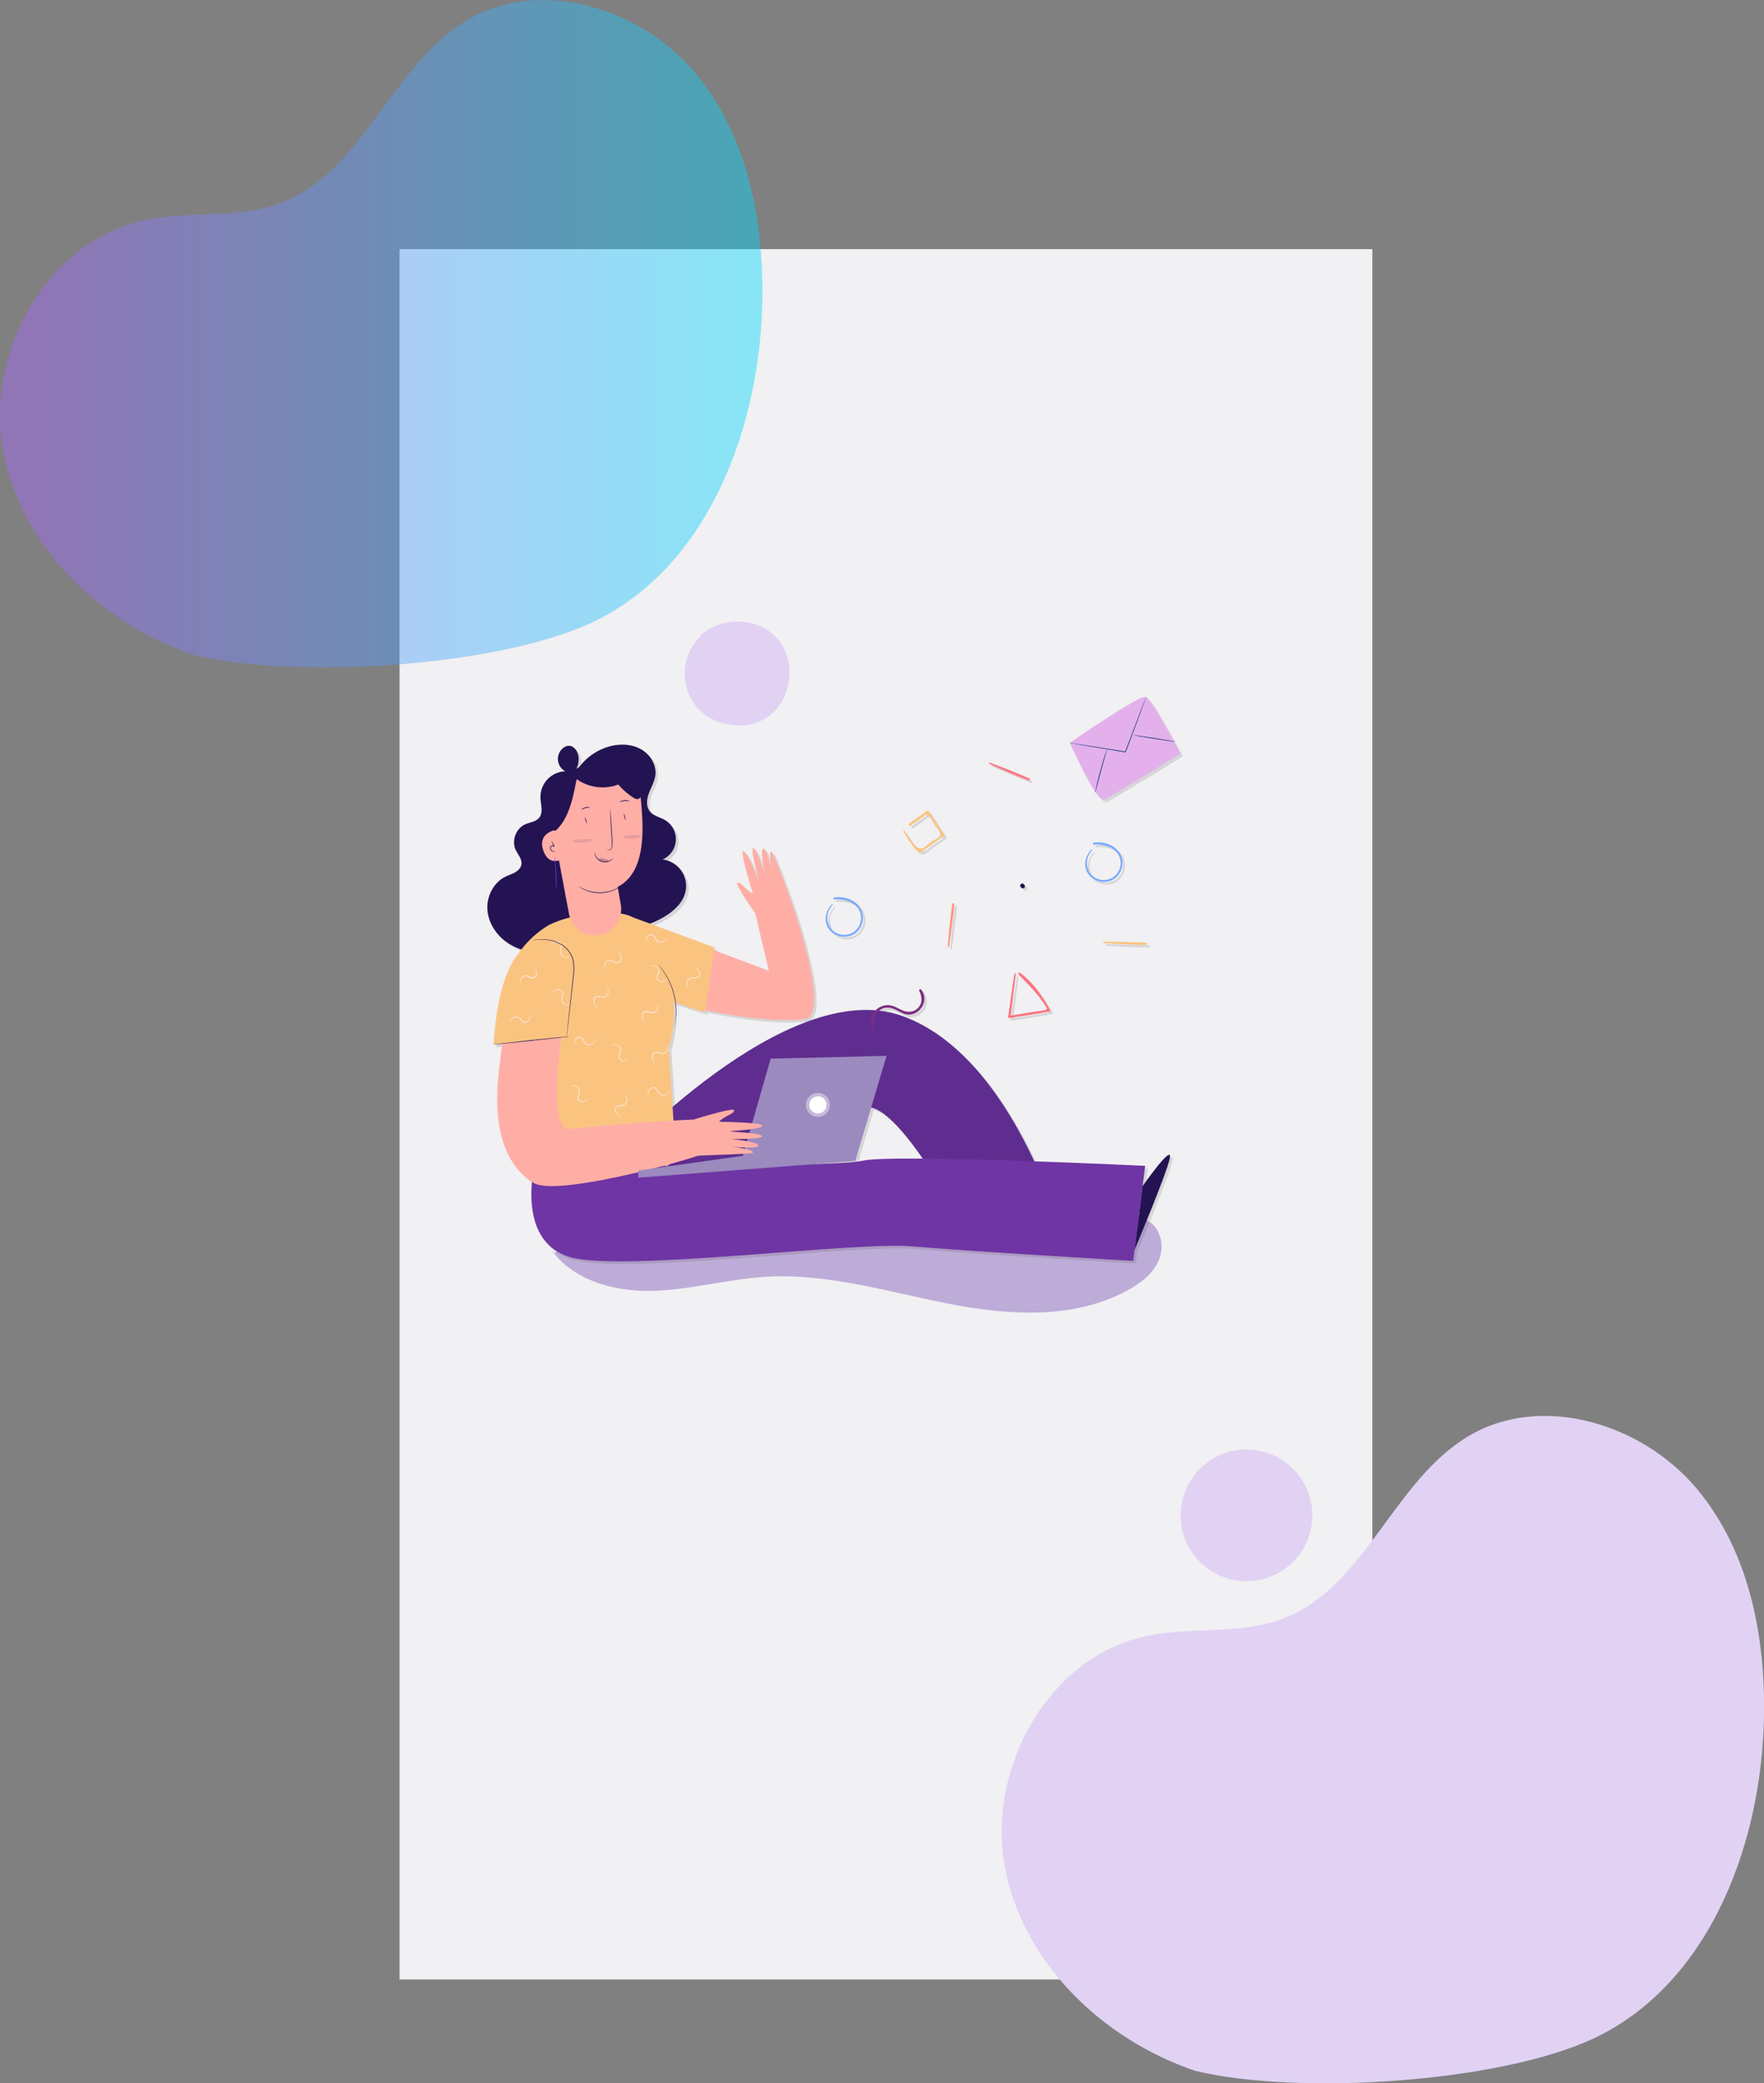 <svg xmlns="http://www.w3.org/2000/svg" xmlns:xlink="http://www.w3.org/1999/xlink" viewBox="0 0 1359.99 1606.11"><rect x="0" y="0" width="1359.99" height="1606.11" fill="#808080" stroke="none"/><defs><style>.cls-1{isolation:isolate;}.cls-2{opacity:0.54;}.cls-3{fill:#e1d2f4;}.cls-4{fill:#f1f0f2;}.cls-5{opacity:0.44;}.cls-6{fill:url(#Degradado_sin_nombre_15);}.cls-7{fill:#bdacd8;}.cls-8{opacity:0.15;mix-blend-mode:multiply;}.cls-10,.cls-9{fill:#3b3b3b;}.cls-10,.cls-19{opacity:0.41;}.cls-11{fill:#7caaff;}.cls-12{fill:#241352;}.cls-13{fill:#ffaea6;}.cls-14{fill:#5f2d8f;}.cls-15{fill:#fac480;}.cls-16{fill:#6f35a4;}.cls-17{fill:#9b8abe;}.cls-18,.cls-19{fill:#fff;}.cls-20{fill:#e3b0ec;}.cls-21{fill:#002c68;}.cls-22{opacity:0.28;}.cls-23{opacity:0.12;}.cls-24{fill:#6042dc;}.cls-25{fill:#fbf1fc;}.cls-26{fill:#7e2e83;}.cls-27{fill:#ff7180;}.cls-28{fill:#ff947e;}</style><linearGradient id="Degradado_sin_nombre_15" x1="-308.04" y1="65.18" x2="279.73" y2="65.18" gradientUnits="userSpaceOnUse"><stop offset="0.05" stop-color="#a568fa"/><stop offset="1" stop-color="#00d8fb"/></linearGradient></defs><title>img1</title><g class="cls-1"><g id="Layer_1" data-name="Layer 1"><g class="cls-2"><path class="cls-3" d="M200,783.06c-72-24.27-134.46-84.6-147.24-159.5S87.21,464.23,161.43,448c35.1-7.68,73-.82,106.52-13.71,63.24-24.32,84.73-106.59,143.16-140.9,56.29-33.05,133.47-9.21,175.41,40.82s54.17,119.06,51.6,184.3c-3.78,95.83-44.5,199.19-131.43,239.71C433.44,792.36,278.56,802,200,783.06" transform="translate(308.04 192.08)"/></g><rect class="cls-4" x="308.04" y="192.08" width="750" height="1334"/><g class="cls-5"><path class="cls-6" d="M-158.71,312.87c-72-24.28-134.46-84.61-147.24-159.51S-271.5-6-197.28-22.21c35.1-7.67,73-.82,106.52-13.71C-27.52-60.24-6-142.51,52.4-176.82,108.69-209.87,185.87-186,227.81-136S282-16.93,279.41,48.3C275.63,144.13,234.91,247.49,148,288c-73.25,34.15-228.13,43.83-306.69,24.86" transform="translate(308.04 192.08)"/></g><path class="cls-3" d="M613.51,1404.45c-72-24.28-134.45-84.6-147.24-159.5S500.72,1085.62,575,1069.38c35.09-7.68,73-.82,106.51-13.72,63.24-24.31,84.73-106.58,143.16-140.89,56.29-33.06,133.47-9.22,175.41,40.81s54.17,119.07,51.6,184.3c-3.78,95.84-44.5,199.19-131.43,239.72-73.25,34.14-228.13,43.82-306.69,24.85" transform="translate(308.04 192.08)"/><path class="cls-7" d="M115.39,768.91c15.92,25.3,48.71,34.79,78.59,34.19s59.1-9.15,88.94-10.88c47.3-2.74,93.64,11.64,140.13,20.74s97.3,12.36,138.75-10.55c10.15-5.61,20-13.28,24.06-24.12s.39-25.24-10.3-29.72c-4.15-1.73-8.76-1.84-13.25-1.93L263.53,741.1c-50.7-.94-106.58-.07-144.62,33.46" transform="translate(308.04 192.08)"/><circle class="cls-3" cx="653" cy="976.23" r="50.76" transform="translate(-139.11 1579.55) rotate(-76.72)"/><g class="cls-8"><path class="cls-9" d="M535.47,464.82c-5.3,5.22-6.76,13.84-1.74,19.84,4.78,5.71,14.07,7,20,2.33a15,15,0,0,0,3.85-18.84c-4-7-12.88-9.73-20.49-8.6-.84.13-.65,1.55.2,1.49,5.93-.38,12.32.68,16.74,5a13,13,0,0,1-18.29,18.6c-5.39-5.16-4.8-14.19.27-19.29.34-.34-.19-.86-.53-.53Z" transform="translate(308.04 192.08)"/><path class="cls-9" d="M138.55,406.31a19.78,19.78,0,0,0-27.9,18.82c.21,5.24,2.3,11.2-1,15.25-2.58,3.13-7.17,3.42-10.87,5.09-7,3.18-10.51,12.46-7.32,19.47,1.73,3.8,5.15,7.29,4.5,11.41-.42,2.67-2.54,4.78-4.88,6.12s-5,2.1-7.39,3.29c-8.84,4.32-14.21,14.37-14,24.21s5.67,19.17,13.43,25.22,17.67,9,27.5,9.35,20.17-1.94,27.69-8.32c5.64-4.79,9.32-11.5,12-18.38a91.86,91.86,0,0,0,6.07-41.4c-1.24-14.55-5.94-28.65-7-43.22-.34-4.88-.28-9.83-1.36-14.6s-3.53-9.48-7.72-12" transform="translate(308.04 192.08)"/><path class="cls-9" d="M136.31,408.19a43.53,43.53,0,0,1,29.34-23.26c7.75-1.72,16.25-1.14,23.06,2.94s11.52,12,10.48,19.91c-.64,4.86-3.28,9.2-5,13.82s-2.22,10.24.89,14c2.79,3.41,7.59,4.24,11.4,6.45a17.09,17.09,0,0,1-1.75,30.49,20.56,20.56,0,0,1,17.64,25.1c-1.89,8.06-8.44,14.23-15.48,18.58a68.23,68.23,0,0,1-32.62,10.07c-12.2.55-25.71-3.06-32.34-13.31-4.36-6.73-5-15.12-5.51-23.13C135,465.73,134,441.55,133,417.37c-.16-3.89-.32-7.84.6-11.63" transform="translate(308.04 192.08)"/><path class="cls-9" d="M177.34,517.33l109.35,41-10.44-44.16,28.44-7.23s30.59,86.33,9.35,88.64c-37.19,4-93.47-10.68-93.47-10.68Z" transform="translate(308.04 192.08)"/><path class="cls-9" d="M167.78,705.75S299.89,561.55,389.07,593,515.91,771.38,515.91,771.38l-71-1.15S388.78,659.3,361.4,663.6,249.48,773.48,249.48,773.48Z" transform="translate(308.04 192.08)"/><path class="cls-9" d="M209.58,618.21l5.48,84.6c-28.47,35-127.61-10.26-127.61-10.26l-1.16-35.37L84,572.93c2.28-33.55,33.44-50,33.44-50,12.88-6.42,32.53-10.07,50.23-9.19,18.48.91,23.05,9.76,30.66,26.62C204.47,554,221.15,576.16,209.58,618.21Z" transform="translate(308.04 192.08)"/><path class="cls-9" d="M106,708.49S90.81,770.21,137,779.93s216.17-13,260.44-9.13S567.63,782,567.63,782l9.22-73.28s-195.91-9.39-218.06-3.89S106,708.49,106,708.49Z" transform="translate(308.04 192.08)"/><path class="cls-9" d="M128.13,600.6s-13.85,81.66,5.69,79.65c64.27-6.61,102.55-7.5,102.55-7.5L247,694.87c.25,3.77-121.72,38.69-141.32,27.14-13.84-8.15-35.89-30.1-25.88-95.72l2.36-22Z" transform="translate(308.04 192.08)"/><polygon class="cls-9" points="494.17 909.91 494.04 904.44 574.72 893.05 596.13 818.16 685.51 815.99 661.39 897.05 494.17 909.91"/><path class="cls-9" d="M331.16,661.58a6.62,6.62,0,1,1-6.78-6.46A6.63,6.63,0,0,1,331.16,661.58Z" transform="translate(308.04 192.08)"/><path class="cls-10" d="M333.8,661.51a9.26,9.26,0,1,1-9.48-9A9.26,9.26,0,0,1,333.8,661.51Z" transform="translate(308.04 192.08)"/><path class="cls-9" d="M92.78,546.44s-15,14.4-18.35,68.88l58-6.43S142.13,516.11,92.78,546.44Z" transform="translate(308.04 192.08)"/><path class="cls-9" d="M518.75,382.62s20.57,46.2,26.3,43.77S603.92,391,603.92,391s-21.78-41.36-26.31-43.78S518.75,382.62,518.75,382.62Z" transform="translate(308.04 192.08)"/><path class="cls-9" d="M577.61,347.24a.76.76,0,0,1-.05.23l-.22.64-.86,2.43c-.79,2.16-1.9,5.2-3.27,8.93-2.83,7.56-6.7,17.93-11,29.39l-.31.83-.08.2-.21,0-30.38-5-9.16-1.57-2.48-.46a4.16,4.16,0,0,1-.86-.19s.3,0,.87.09l2.5.36,9.19,1.41,30.41,4.86-.29.17c.1-.27.21-.55.31-.83,4.34-11.44,8.26-21.79,11.12-29.34,1.44-3.71,2.6-6.73,3.43-8.87l1-2.4c.1-.25.19-.45.26-.62A.93.93,0,0,1,577.61,347.24Z" transform="translate(308.04 192.08)"/><path class="cls-9" d="M538.29,421a7.19,7.19,0,0,1,.21-1.35c.17-.86.44-2.09.78-3.62.69-3.05,1.72-7.26,3-11.86s2.5-8.76,3.45-11.74c.48-1.49.88-2.69,1.17-3.52a6.89,6.89,0,0,1,.5-1.26,5.94,5.94,0,0,1-.3,1.32c-.27.94-.61,2.14-1,3.57-.87,3-2.06,7.16-3.31,11.76s-2.34,8.79-3.12,11.82c-.38,1.43-.69,2.64-.94,3.58A6.16,6.16,0,0,1,538.29,421Z" transform="translate(308.04 192.08)"/><path class="cls-9" d="M600.41,381.83c0,.14-7.38-.91-16.44-2.34s-16.38-2.72-16.36-2.86,7.38.91,16.44,2.34S600.43,381.68,600.41,381.83Z" transform="translate(308.04 192.08)"/><path class="cls-9" d="M121.84,432.25l1.31,17.3s-14.7,2-10.51,15.39,14.25,7.55,14.25,7.55,2.51,34.37,37.72,23.47c28-8.68,26.31-45,22.75-75.89a20.7,20.7,0,0,0-24.55-17.92l-21.17,4.12A24.57,24.57,0,0,0,121.84,432.25Z" transform="translate(308.04 192.08)"/><path class="cls-9" d="M123.15,463.9l9.49,50.59a20.29,20.29,0,0,0,24.65,16h0a20.29,20.29,0,0,0,15.27-23.29l-5.15-29Z" transform="translate(308.04 192.08)"/><path class="cls-9" d="M162.1,464.47s.08.1.21.28a1.41,1.41,0,0,0,.77.52c.81.24,2.08-.57,2.4-2.09a16.23,16.23,0,0,0,.13-5.42c-.13-2.08-.28-4.36-.44-6.74-.3-4.79-.54-9.12-.69-12.26q-.09-2.25-.15-3.72a7.26,7.26,0,0,1,0-1.37,6.69,6.69,0,0,1,.19,1.35c.08,1,.19,2.23.32,3.71.24,3.14.54,7.47.84,12.26.14,2.38.28,4.66.4,6.74a15.88,15.88,0,0,1-.26,5.56,3.32,3.32,0,0,1-1.18,1.83,1.88,1.88,0,0,1-1.62.35,1.45,1.45,0,0,1-.81-.66C162.11,464.6,162.08,464.48,162.1,464.47Z" transform="translate(308.04 192.08)"/><path class="cls-9" d="M173.52,492.43a6.7,6.7,0,0,1-1.09.9,26.25,26.25,0,0,1-3.28,2,27.93,27.93,0,0,1-24.66.52,24.55,24.55,0,0,1-3.37-1.88,5.83,5.83,0,0,1-1.12-.86c.05-.09,1.68,1.12,4.64,2.4A28.93,28.93,0,0,0,169,495C171.88,493.61,173.46,492.34,173.52,492.43Z" transform="translate(308.04 192.08)"/><path class="cls-9" d="M166.64,471.57s-.12.25-.45.61a7.36,7.36,0,0,1-1.62,1.3,8.1,8.1,0,0,1-11.68-3.75,7.17,7.17,0,0,1-.56-2,1.87,1.87,0,0,1,0-.77,16.2,16.2,0,0,0,.9,2.61,8.05,8.05,0,0,0,11.17,3.59A18.83,18.83,0,0,0,166.64,471.57Z" transform="translate(308.04 192.08)"/><path class="cls-9" d="M122,466.62s-.2.07-.58.06a4.31,4.31,0,0,1-1.58-.34,3,3,0,0,1-1.68-1.75,2.42,2.42,0,0,1,0-1.51,1.85,1.85,0,0,1,1.13-1.2,1.77,1.77,0,0,1,2.16.61l-.44.23a31.23,31.23,0,0,1-1.9-4.9,32.21,32.21,0,0,1,2.35,4.7l-.44.23a1.28,1.28,0,0,0-1.55-.38,1.59,1.59,0,0,0-.81,2.07A2.7,2.7,0,0,0,120,466,13.09,13.09,0,0,0,122,466.62Z" transform="translate(308.04 192.08)"/><path class="cls-9" d="M176.2,442.35a15.53,15.53,0,0,1-1.25-5.53,15.53,15.53,0,0,1,1.25,5.53Z" transform="translate(308.04 192.08)"/><path class="cls-9" d="M146.39,445.12a16,16,0,0,1-1.54-5.54,16,16,0,0,1,1.54,5.54Z" transform="translate(308.04 192.08)"/><path class="cls-9" d="M149.15,432.53a16.79,16.79,0,0,0-3.7.3,16.44,16.44,0,0,0-3.37,1.56,5.16,5.16,0,0,1,3.24-2.07A5.24,5.24,0,0,1,149.15,432.53Z" transform="translate(308.04 192.08)"/><path class="cls-9" d="M179.59,427.71a22,22,0,0,0-4.07-.28,21.83,21.83,0,0,0-4,1,6.34,6.34,0,0,1,3.92-1.5A6.26,6.26,0,0,1,179.59,427.71Z" transform="translate(308.04 192.08)"/><path class="cls-9" d="M123.15,449.55c9.83-9.58,12.72-25.55,15.38-39a34.41,34.41,0,0,0,32.12,4.18,51.76,51.76,0,0,0,11.44,10c1.21.78,2.66,1.53,4,1.12,1.65-.5,2.38-2.39,2.78-4.07a28.88,28.88,0,0,0-.58-16.3,19.58,19.58,0,0,0-10.94-11.73c-5.49-2.13-11.68-1.21-17.38.27a97.05,97.05,0,0,0-24.55,10.14c-7.52,4.41-14.74,10.24-17.93,18.35s-3.18,23.87,4.51,28" transform="translate(308.04 192.08)"/><path class="cls-9" d="M163.27,473.44c0,.36-.39.74-1.17,1a6.66,6.66,0,0,1-5.89-1.25c-.61-.54-.84-1.07-.66-1.38.39-.61,2.07-.23,4,.16S163.15,472.72,163.27,473.44Z" transform="translate(308.04 192.08)"/><path class="cls-9" d="M151,457.39c.12.69-3.32,1.89-7.76,2.09s-8-.68-7.91-1.38,3.55-1,7.8-1.22S150.89,456.67,151,457.39Z" transform="translate(308.04 192.08)"/><path class="cls-9" d="M188.25,454.35c.14.69-2.9,1.89-6.85,2.09s-7.1-.67-7-1.38,3.15-1,6.89-1.22S188.11,453.63,188.25,454.35Z" transform="translate(308.04 192.08)"/><path class="cls-9" d="M122.75,495.32a27.89,27.89,0,0,1-.17-3.64c-.06-2.24-.15-5.35-.32-8.77s-.41-6.52-.58-8.76a28.84,28.84,0,0,1-.21-3.64,3.41,3.41,0,0,1,.21,1c.11.62.23,1.52.36,2.64.27,2.24.56,5.34.74,8.77s.21,6.55.17,8.8c0,1.13,0,2-.09,2.67A4,4,0,0,1,122.75,495.32Z" transform="translate(308.04 192.08)"/><path class="cls-9" d="M181.17,517c-9.52-3.78,63.67,23.39,63.67,23.39l-7.42,50.06-27.84-9.13Z" transform="translate(308.04 192.08)"/><path class="cls-9" d="M137.62,403.7a15.18,15.18,0,0,0,2-12c-.84-3.33-3.35-6.63-6.78-6.8a7.41,7.41,0,0,0-5.27,2.17,10.83,10.83,0,0,0,10.3,18.37" transform="translate(308.04 192.08)"/><path class="cls-9" d="M574.89,724.34s23.8-34.13,20.9-21.21-27.08,70.35-27.08,70.35Z" transform="translate(308.04 192.08)"/><path class="cls-9" d="M229.61,672.76s31.45-9.87,30.37-6.63-6.43,3.37-11.78,8.6c0,0,35.16.39,33.47,3.28s-24.58,3.63-24.71,4.12,25,1.11,24.47,3.79-24,2-24,2,21.68,2.31,21.24,5.2-20.44.8-20.44.8,16.73,1.92,16.3,4.54c-.27,1.59-49,1.95-49.09,3.12-.06.62,4.13-28.84,4.13-28.84" transform="translate(308.04 192.08)"/><path class="cls-9" d="M278.31,517s-19.1-26.7-15.7-26.69,5.18,5,11.8,8.48c0,0-10.56-33.39-7.29-32.69s11.06,22.13,11.57,22.11-6.72-24-4-24.33,9.35,22,9.35,22-4.55-21.23-1.68-21.71,7.11,19.09,7.11,19.09-3.39-16.43-.77-16.83c1.58-.24,16,40.5,16,40.5-.37,0-26.38,10-26.38,10" transform="translate(308.04 192.08)"/><path class="cls-9" d="M102.15,590.41a3.73,3.73,0,0,1,.25,1,10.94,10.94,0,0,1,.18,2.74,4.71,4.71,0,0,1-1.92,3.59,3.1,3.1,0,0,1-2.45.55A4.47,4.47,0,0,1,96,596.8a15.82,15.82,0,0,0-1.75-1.8,4.18,4.18,0,0,0-2-.84,4.11,4.11,0,0,0-3.49,1.19,4.52,4.52,0,0,0-1.22,2.29c-.12.61-.09,1-.14,1a2.09,2.09,0,0,1-.06-1,4.58,4.58,0,0,1,1.15-2.52,4.47,4.47,0,0,1,3.82-1.41,4.65,4.65,0,0,1,2.31.92,15.72,15.72,0,0,1,1.81,1.84,4,4,0,0,0,2,1.33,2.59,2.59,0,0,0,2.06-.45,4.37,4.37,0,0,0,1.83-3.23,13.6,13.6,0,0,0,0-2.68A3.81,3.81,0,0,1,102.15,590.41Z" transform="translate(308.04 192.08)"/><path class="cls-9" d="M119.33,575.58a4.2,4.2,0,0,1,.7-.71,11,11,0,0,1,2.25-1.59,4.73,4.73,0,0,1,4.07-.23,3.11,3.11,0,0,1,1.74,1.81,4.39,4.39,0,0,1-.1,2.66,16.79,16.79,0,0,0-.63,2.43,4.25,4.25,0,0,0,.35,2.19,4.14,4.14,0,0,0,2.84,2.37,4.65,4.65,0,0,0,2.58-.16c.59-.21.88-.42.91-.39s-.23.3-.83.58a4.45,4.45,0,0,1-5.93-2.2,4.65,4.65,0,0,1-.43-2.45,16.79,16.79,0,0,1,.64-2.51,4.09,4.09,0,0,0,.12-2.36,2.65,2.65,0,0,0-1.46-1.53,4.37,4.37,0,0,0-3.71.12,13.91,13.91,0,0,0-2.28,1.41A3.67,3.67,0,0,1,119.33,575.58Z" transform="translate(308.04 192.08)"/><path class="cls-9" d="M118.17,538.64s.22-.29.7-.72a11,11,0,0,1,2.25-1.59,4.69,4.69,0,0,1,4.07-.22,3.06,3.06,0,0,1,1.74,1.8,4.39,4.39,0,0,1-.1,2.66,16.79,16.79,0,0,0-.63,2.43,4.23,4.23,0,0,0,.35,2.19,4.14,4.14,0,0,0,2.83,2.37,4.5,4.5,0,0,0,2.59-.16c.59-.21.88-.42.91-.38a2,2,0,0,1-.83.57,4.5,4.5,0,0,1-2.74.33,4.41,4.41,0,0,1-3.19-2.53,4.63,4.63,0,0,1-.43-2.44,15.51,15.51,0,0,1,.64-2.52,4.09,4.09,0,0,0,.12-2.36,2.65,2.65,0,0,0-1.46-1.53,4.43,4.43,0,0,0-3.72.13,12.89,12.89,0,0,0-2.27,1.41A4.16,4.16,0,0,1,118.17,538.64Z" transform="translate(308.04 192.08)"/><path class="cls-9" d="M154.81,586.76a3.91,3.91,0,0,1-.77-.64,11,11,0,0,1-1.78-2.1,4.69,4.69,0,0,1-.58-4,3.12,3.12,0,0,1,1.64-1.9A4.43,4.43,0,0,1,156,578a15.76,15.76,0,0,0,2.47.42,4.22,4.22,0,0,0,2.15-.54,4.13,4.13,0,0,0,2.11-3,4.65,4.65,0,0,0-.38-2.57c-.26-.57-.5-.84-.46-.87a2.07,2.07,0,0,1,.64.78,4.53,4.53,0,0,1,.57,2.7,4.45,4.45,0,0,1-2.24,3.4,4.61,4.61,0,0,1-2.4.64,15.71,15.71,0,0,1-2.56-.42,4,4,0,0,0-2.36.09,2.65,2.65,0,0,0-1.4,1.59,4.38,4.38,0,0,0,.45,3.69,13.38,13.38,0,0,0,1.6,2.14C154.61,586.46,154.84,586.73,154.81,586.76Z" transform="translate(308.04 192.08)"/><path class="cls-9" d="M179.79,625.4a3.55,3.55,0,0,1-.75.66,10.67,10.67,0,0,1-2.35,1.42,4.71,4.71,0,0,1-4.08-.08,3.07,3.07,0,0,1-1.6-1.92,4.45,4.45,0,0,1,.29-2.65,16.35,16.35,0,0,0,.81-2.38,4.24,4.24,0,0,0-2.84-4.78,4.62,4.62,0,0,0-2.59,0c-.61.17-.91.36-.94.32a2.08,2.08,0,0,1,.87-.52,4.53,4.53,0,0,1,2.76-.12,4.48,4.48,0,0,1,3,2.75,4.56,4.56,0,0,1,.24,2.47,14.79,14.79,0,0,1-.82,2.46,4.09,4.09,0,0,0-.29,2.35,2.64,2.64,0,0,0,1.34,1.63,4.4,4.4,0,0,0,3.72.15,13.15,13.15,0,0,0,2.37-1.24A3.94,3.94,0,0,1,179.79,625.4Z" transform="translate(308.04 192.08)"/><path class="cls-9" d="M209.21,564.45a3.65,3.65,0,0,1-.76.67,10.33,10.33,0,0,1-2.35,1.41,4.71,4.71,0,0,1-4.08-.07,3.12,3.12,0,0,1-1.6-1.93,4.39,4.39,0,0,1,.3-2.65,15.76,15.76,0,0,0,.8-2.37,4.24,4.24,0,0,0-2.84-4.78,4.55,4.55,0,0,0-2.59,0c-.61.17-.91.36-.93.32a2,2,0,0,1,.87-.51,4.55,4.55,0,0,1,6,5.1,15.07,15.07,0,0,1-.81,2.46,4,4,0,0,0-.3,2.35,2.66,2.66,0,0,0,1.34,1.63,4.43,4.43,0,0,0,3.72.15,13.15,13.15,0,0,0,2.37-1.24A4,4,0,0,1,209.21,564.45Z" transform="translate(308.04 192.08)"/><path class="cls-9" d="M229.27,555.18a3.45,3.45,0,0,1,.88.48,11.06,11.06,0,0,1,2.13,1.74,4.72,4.72,0,0,1,1.31,3.86,3.11,3.11,0,0,1-1.27,2.16,4.41,4.41,0,0,1-2.6.62,14.67,14.67,0,0,0-2.5.05,4.08,4.08,0,0,0-2,.92,4.14,4.14,0,0,0-1.52,3.36,4.63,4.63,0,0,0,.84,2.46c.37.51.65.73.62.77s-.35-.15-.78-.65a4.56,4.56,0,0,1-1.05-2.55,4.46,4.46,0,0,1,1.58-3.76,4.59,4.59,0,0,1,2.24-1.06,16.13,16.13,0,0,1,2.6-.06A4,4,0,0,0,232,563a2.59,2.59,0,0,0,1.08-1.81,4.37,4.37,0,0,0-1.11-3.55,12.88,12.88,0,0,0-2-1.81A4,4,0,0,1,229.27,555.18Z" transform="translate(308.04 192.08)"/><path class="cls-9" d="M148.09,656.91a3.24,3.24,0,0,1-.75.66A10.53,10.53,0,0,1,145,659a4.71,4.71,0,0,1-4.08-.07A3.13,3.13,0,0,1,139.3,657a4.46,4.46,0,0,1,.3-2.65,16.35,16.35,0,0,0,.81-2.38,4.22,4.22,0,0,0-.19-2.21,4.15,4.15,0,0,0-2.65-2.57,4.66,4.66,0,0,0-2.6,0c-.6.17-.91.36-.93.32a2,2,0,0,1,.87-.51,4.45,4.45,0,0,1,5.76,2.63,4.64,4.64,0,0,1,.24,2.47,16.51,16.51,0,0,1-.82,2.46,4,4,0,0,0-.29,2.34,2.61,2.61,0,0,0,1.34,1.63,4.34,4.34,0,0,0,3.71.15,12.88,12.88,0,0,0,2.37-1.23A4,4,0,0,1,148.09,656.91Z" transform="translate(308.04 192.08)"/><path class="cls-9" d="M191.62,598.26a4,4,0,0,1-.69-.72,10.59,10.59,0,0,1-1.51-2.29,4.72,4.72,0,0,1-.11-4.08,3.15,3.15,0,0,1,1.86-1.69,4.47,4.47,0,0,1,2.66.19,15.66,15.66,0,0,0,2.41.7,4.22,4.22,0,0,0,4.65-3,4.64,4.64,0,0,0-.07-2.59c-.2-.6-.4-.89-.36-.92a2.2,2.2,0,0,1,.55.85,4.46,4.46,0,0,1-2.38,5.86,4.6,4.6,0,0,1-2.46.35,15.21,15.21,0,0,1-2.5-.71,3.94,3.94,0,0,0-2.35-.2,2.64,2.64,0,0,0-1.57,1.41,4.39,4.39,0,0,0,0,3.72,13.68,13.68,0,0,0,1.34,2.32A3.56,3.56,0,0,1,191.62,598.26Z" transform="translate(308.04 192.08)"/><path class="cls-9" d="M199.44,629.77s-.28-.23-.7-.72a11,11,0,0,1-1.51-2.29,4.69,4.69,0,0,1-.1-4.08A3.12,3.12,0,0,1,199,621a4.45,4.45,0,0,1,2.65.19,16,16,0,0,0,2.41.7,4.07,4.07,0,0,0,2.2-.28,4.13,4.13,0,0,0,2.46-2.76,4.54,4.54,0,0,0-.08-2.59c-.19-.6-.4-.89-.36-.92a2.07,2.07,0,0,1,.55.85,4.54,4.54,0,0,1,.25,2.75,4.47,4.47,0,0,1-2.63,3.11,4.6,4.6,0,0,1-2.46.35,16.46,16.46,0,0,1-2.49-.71,4,4,0,0,0-2.36-.2,2.64,2.64,0,0,0-1.57,1.41,4.38,4.38,0,0,0,0,3.72,12.45,12.45,0,0,0,1.34,2.32A4.05,4.05,0,0,1,199.44,629.77Z" transform="translate(308.04 192.08)"/><path class="cls-9" d="M136.43,616.33a3.55,3.55,0,0,1,0-1,10.62,10.62,0,0,1,.41-2.72,4.72,4.72,0,0,1,2.67-3.08,3.09,3.09,0,0,1,2.51,0,4.43,4.43,0,0,1,1.84,1.92,16,16,0,0,0,1.31,2.14,4.06,4.06,0,0,0,1.82,1.27,4.13,4.13,0,0,0,3.67-.39,4.65,4.65,0,0,0,1.69-2c.26-.57.3-.93.35-.92a2,2,0,0,1-.16,1,4.46,4.46,0,0,1-5.71,2.74,4.58,4.58,0,0,1-2.05-1.39,14.79,14.79,0,0,1-1.37-2.21,4,4,0,0,0-1.61-1.72,2.65,2.65,0,0,0-2.12,0,4.44,4.44,0,0,0-2.49,2.76,12.81,12.81,0,0,0-.56,2.62A4,4,0,0,1,136.43,616.33Z" transform="translate(308.04 192.08)"/><path class="cls-9" d="M193.33,655.23a3.74,3.74,0,0,1,0-1,11.19,11.19,0,0,1,.42-2.72,4.69,4.69,0,0,1,2.67-3.08,3.09,3.09,0,0,1,2.51,0,4.43,4.43,0,0,1,1.84,1.92,16,16,0,0,0,1.31,2.14,4.06,4.06,0,0,0,1.82,1.27,4.14,4.14,0,0,0,3.67-.39,4.59,4.59,0,0,0,1.69-2c.25-.57.3-.93.35-.92a2,2,0,0,1-.16,1,4.46,4.46,0,0,1-5.71,2.74,4.58,4.58,0,0,1-2.05-1.39,14.79,14.79,0,0,1-1.37-2.21,4,4,0,0,0-1.61-1.72,2.65,2.65,0,0,0-2.12,0,4.4,4.4,0,0,0-2.49,2.75,12.81,12.81,0,0,0-.56,2.62A4,4,0,0,1,193.33,655.23Z" transform="translate(308.04 192.08)"/><path class="cls-9" d="M191.68,537.38a3.55,3.55,0,0,1,0-1,10.5,10.5,0,0,1,.41-2.71,4.71,4.71,0,0,1,2.67-3.09,3.09,3.09,0,0,1,2.51,0,4.43,4.43,0,0,1,1.84,1.92,16,16,0,0,0,1.31,2.14,4.06,4.06,0,0,0,1.82,1.27,4.13,4.13,0,0,0,3.67-.39,4.59,4.59,0,0,0,1.69-2c.26-.57.3-.93.35-.92a2.08,2.08,0,0,1-.16,1,4.61,4.61,0,0,1-1.67,2.2,4.47,4.47,0,0,1-4,.53A4.58,4.58,0,0,1,200,535a15.22,15.22,0,0,1-1.37-2.2A4,4,0,0,0,197,531a2.65,2.65,0,0,0-2.12,0,4.4,4.4,0,0,0-2.49,2.75,12.81,12.81,0,0,0-.56,2.62A3.85,3.85,0,0,1,191.68,537.38Z" transform="translate(308.04 192.08)"/><path class="cls-9" d="M173.09,670.87a3.47,3.47,0,0,1-.93-.37,10.58,10.58,0,0,1-2.33-1.45,4.73,4.73,0,0,1-1.78-3.67,3.12,3.12,0,0,1,1-2.3,4.43,4.43,0,0,1,2.5-.94,16.42,16.42,0,0,0,2.48-.36,4.07,4.07,0,0,0,1.88-1.17,4.12,4.12,0,0,0,1.09-3.53,4.57,4.57,0,0,0-1.14-2.32c-.43-.47-.73-.65-.71-.69a2,2,0,0,1,.85.54,4.48,4.48,0,0,1,.27,6.33,4.58,4.58,0,0,1-2.1,1.33,15.83,15.83,0,0,1-2.56.39,4,4,0,0,0-2.22.8,2.64,2.64,0,0,0-.85,1.94,4.36,4.36,0,0,0,1.55,3.37,12.48,12.48,0,0,0,2.18,1.55A3.93,3.93,0,0,1,173.09,670.87Z" transform="translate(308.04 192.08)"/><path class="cls-9" d="M105.61,555.18a3.61,3.61,0,0,1,.62.79,10.93,10.93,0,0,1,1.28,2.43,4.69,4.69,0,0,1-.3,4.06,3.07,3.07,0,0,1-2,1.5,4.43,4.43,0,0,1-2.63-.44,15.78,15.78,0,0,0-2.33-.94,4.24,4.24,0,0,0-4.92,2.57,4.52,4.52,0,0,0-.18,2.59c.13.61.31.93.26,1a2.16,2.16,0,0,1-.46-.9A4.52,4.52,0,0,1,95,565a4.6,4.6,0,0,1,5.39-2.94,14.83,14.83,0,0,1,2.42.95,4,4,0,0,0,2.32.42,2.67,2.67,0,0,0,1.71-1.25,4.39,4.39,0,0,0,.35-3.7,13.13,13.13,0,0,0-1.11-2.44A3.67,3.67,0,0,1,105.61,555.18Z" transform="translate(308.04 192.08)"/><path class="cls-9" d="M170.75,543.52a3.61,3.61,0,0,1,.62.79,10.93,10.93,0,0,1,1.28,2.43,4.69,4.69,0,0,1-.3,4.06,3.07,3.07,0,0,1-2,1.5,4.43,4.43,0,0,1-2.63-.44,15.78,15.78,0,0,0-2.33-.94,4.26,4.26,0,0,0-4.93,2.57,4.59,4.59,0,0,0-.17,2.59c.13.61.31.93.26.95a2.16,2.16,0,0,1-.46-.9,4.51,4.51,0,0,1,0-2.76,4.45,4.45,0,0,1,2.91-2.84,4.61,4.61,0,0,1,2.48-.1,14.83,14.83,0,0,1,2.42,1,4,4,0,0,0,2.32.42,2.67,2.67,0,0,0,1.71-1.25,4.39,4.39,0,0,0,.35-3.7,12.69,12.69,0,0,0-1.11-2.43A3.81,3.81,0,0,1,170.75,543.52Z" transform="translate(308.04 192.08)"/><path class="cls-9" d="M130.59,612.07a.86.86,0,0,1,0-.26l.06-.77.27-2.93c.27-2.58.64-6.25,1.1-10.76,1-9.12,2.32-21.65,3.8-35.49a40.49,40.49,0,0,0,0-10.08,18,18,0,0,0-3.59-8.52,21.51,21.51,0,0,0-6.41-5.47,25.34,25.34,0,0,0-6.9-2.64,37,37,0,0,0-10.71-.7c-1.27.09-2.25.21-2.92.28l-.76.09-.26,0a.65.65,0,0,1,.25-.07l.75-.14c.67-.11,1.65-.26,2.92-.38a35.65,35.65,0,0,1,10.81.54,25.28,25.28,0,0,1,7,2.62,21.83,21.83,0,0,1,6.58,5.56,18.39,18.39,0,0,1,3.72,8.73,41,41,0,0,1,0,10.21c-1.55,13.84-2.94,26.36-4,35.48-.52,4.51-.95,8.17-1.26,10.75-.15,1.23-.28,2.21-.36,2.92l-.11.75A1,1,0,0,1,130.59,612.07Z" transform="translate(308.04 192.08)"/><path class="cls-9" d="M133.17,608.91c0,.14-13.24,1.66-29.61,3.39s-29.66,3-29.67,2.88,13.24-1.66,29.61-3.39S133.16,608.76,133.17,608.91Z" transform="translate(308.04 192.08)"/><path class="cls-9" d="M213.77,602.36a2.32,2.32,0,0,1,.06-.53l.28-1.5a22.06,22.06,0,0,0,.39-2.37c.12-.93.31-2,.37-3.16L215,593c0-.64,0-1.31.05-2,.06-1.38,0-2.86-.1-4.42A55,55,0,0,0,210,567c-.68-1.4-1.31-2.75-2-3.93-.35-.6-.65-1.2-1-1.74l-1-1.56c-.62-1-1.29-1.84-1.83-2.6s-1.05-1.39-1.48-1.9l-1-1.18c-.21-.27-.32-.42-.3-.44a2.77,2.77,0,0,1,.38.37l1,1.12a23.34,23.34,0,0,1,1.55,1.85c.57.75,1.26,1.58,1.9,2.58l1,1.54c.36.55.68,1.14,1,1.74.73,1.19,1.37,2.54,2.08,3.94a53.19,53.19,0,0,1,5,19.7c.05,1.57.13,3.07.05,4.46,0,.7,0,1.38-.08,2l-.18,1.86c-.08,1.18-.3,2.24-.44,3.17a22,22,0,0,1-.48,2.36l-.38,1.48A1.9,1.9,0,0,1,213.77,602.36Z" transform="translate(308.04 192.08)"/><path class="cls-9" d="M367.29,602.67c-2-9.81,6.11-19.29,16.33-14.71,4.59,2,8.16,5.08,13.49,3.87,8.38-1.9,12.49-12.16,7-19-.67-.83-1.8.23-1.39,1.07,2,4.17,2.64,9.1-.73,12.8-3.06,3.39-7.62,3.93-11.67,2.37-4.75-1.82-8.11-4.9-13.53-4.14a13.1,13.1,0,0,0-10.38,18.11c.23.53,1,.13.9-.38Z" transform="translate(308.04 192.08)"/><path class="cls-9" d="M390.47,450.63a74.38,74.38,0,0,0,7.89,12.28c1.15,1.52,2.48,3.74,4.62,3.81s4.22-2.11,5.76-3.19q6.31-4.45,12.6-8.95a1,1,0,0,0,.35-1.32L410.08,435.4a1,1,0,0,0-1.32-.34c-4.61,3.26-9.3,6.42-13.8,9.84-.89.68-.08,2.2.91,1.55,2.62-1.72,5.16-3.57,7.72-5.38,2.1-1.49,4.27-4.18,6.41-2.26,2,1.76,3.3,5.07,4.75,7.3,1.12,1.73,4.91,5.74,4,7.93-.69,1.75-5.51,3.92-7.08,5-1.95,1.4-4.76,4.49-7.07,5.07-5.12,1.29-10.83-10.49-13.59-14-.27-.35-.75.1-.58.45Z" transform="translate(308.04 192.08)"/><path class="cls-9" d="M335.37,507.1c-5.3,5.21-6.77,13.83-1.75,19.83,4.79,5.72,14.07,7,20,2.33a15,15,0,0,0,3.85-18.84c-4-7-12.89-9.72-20.49-8.59-.84.12-.65,1.54.2,1.49,5.93-.39,12.31.67,16.73,5a13,13,0,0,1-18.28,18.61c-5.39-5.17-4.8-14.19.27-19.29.33-.34-.19-.87-.53-.53Z" transform="translate(308.04 192.08)"/><path class="cls-9" d="M476,560.77q-2.44,16.49-4.71,33a.86.86,0,0,0,1,1c10.27-1.6,20.54-3.17,30.77-5a.79.79,0,0,0,.47-1.15c-5.92-10.58-13.34-21.51-23.23-28.79-.81-.59-1.71.68-1.05,1.36,7.47,7.63,14.72,14.72,20.41,23.88,1.6,2.57,2.32,3.08-.88,3.74-2.85.58-5.8.86-8.67,1.32-6.09,1-12.18,2-18.27,3L473,594q2.13-16.54,4.1-33.09c.07-.6-1-.74-1.06-.14Z" transform="translate(308.04 192.08)"/><path class="cls-9" d="M425.7,539.74c1.54-10.84,3-21.76,4-32.67.08-.88-1.44-1.1-1.56-.21-1.51,10.85-2.54,21.82-3.48,32.74,0,.59,1,.74,1.05.14Z" transform="translate(308.04 192.08)"/><path class="cls-9" d="M545,537c10.87.67,21.81,1.27,32.71,1.37a.8.8,0,0,0,0-1.59c-10.87-.64-21.82-.78-32.71-.85a.54.54,0,0,0,0,1.07Z" transform="translate(308.04 192.08)"/><path class="cls-9" d="M456.73,398.87c10,4.42,20.12,8.81,30.36,12.7.83.31,1.43-1.09.61-1.45-10-4.4-20.31-8.36-30.56-12.22-.56-.22-1,.73-.41,1Z" transform="translate(308.04 192.08)"/><path class="cls-9" d="M483.93,492.34a4.5,4.5,0,0,0-.78-.85,1.61,1.61,0,0,0-2.27,2.27,4.5,4.5,0,0,0,.84.79,1.61,1.61,0,0,0,2.21-2.21Z" transform="translate(308.04 192.08)"/></g><path class="cls-11" d="M533.47,462.82c-5.3,5.22-6.76,13.84-1.74,19.84,4.78,5.71,14.07,7,20,2.33a15,15,0,0,0,3.85-18.84c-4-7-12.88-9.73-20.49-8.6-.84.13-.65,1.55.2,1.49,5.93-.38,12.32.68,16.74,5a13,13,0,0,1-18.29,18.6c-5.39-5.16-4.8-14.19.27-19.29.34-.34-.19-.86-.53-.53Z" transform="translate(308.04 192.08)"/><path class="cls-12" d="M136.55,404.31a19.78,19.78,0,0,0-27.9,18.82c.21,5.24,2.3,11.2-1,15.25-2.58,3.13-7.17,3.42-10.87,5.09-7,3.18-10.51,12.46-7.32,19.47,1.73,3.8,5.15,7.29,4.5,11.41-.42,2.67-2.54,4.78-4.88,6.12s-5,2.1-7.39,3.29c-8.84,4.32-14.21,14.37-14,24.21s5.67,19.17,13.43,25.22,17.67,9,27.5,9.35,20.17-1.94,27.69-8.32c5.64-4.79,9.32-11.5,12-18.38a91.86,91.86,0,0,0,6.07-41.4c-1.24-14.55-5.94-28.65-7-43.22-.34-4.88-.28-9.83-1.36-14.6s-3.53-9.48-7.72-12" transform="translate(308.04 192.08)"/><path class="cls-12" d="M134.31,406.19a43.53,43.53,0,0,1,29.34-23.26c7.75-1.72,16.25-1.14,23.06,2.94s11.52,12,10.48,19.91c-.64,4.86-3.28,9.2-5,13.82s-2.22,10.24.89,14c2.79,3.41,7.59,4.24,11.4,6.45a17.09,17.09,0,0,1-1.75,30.49,20.56,20.56,0,0,1,17.64,25.1c-1.89,8.06-8.44,14.23-15.48,18.58a68.23,68.23,0,0,1-32.62,10.07c-12.2.55-25.71-3.06-32.34-13.31-4.36-6.73-5-15.12-5.51-23.13C133,463.73,132,439.55,131,415.37c-.16-3.89-.32-7.84.6-11.63" transform="translate(308.04 192.08)"/><path class="cls-13" d="M175.34,515.33l109.35,41-10.44-44.16,28.44-7.23s30.59,86.33,9.35,88.64c-37.19,4-93.47-10.68-93.47-10.68Z" transform="translate(308.04 192.08)"/><path class="cls-14" d="M165.78,703.75S297.89,559.55,387.07,591,513.91,769.38,513.91,769.38l-71-1.15S386.78,657.3,359.4,661.6,247.48,771.48,247.48,771.48Z" transform="translate(308.04 192.08)"/><path class="cls-15" d="M207.58,616.21l5.48,84.6c-28.47,35-127.61-10.26-127.61-10.26l-1.16-35.37L82,570.93c2.28-33.55,33.44-50,33.44-50,12.88-6.42,32.53-10.07,50.23-9.19,18.48.91,23.05,9.76,30.66,26.62C202.47,552,219.15,574.16,207.58,616.21Z" transform="translate(308.04 192.08)"/><path class="cls-16" d="M104,706.49S88.81,768.21,135,777.93s216.17-13,260.44-9.13S565.63,780,565.63,780l9.22-73.28s-195.91-9.39-218.06-3.89S104,706.49,104,706.49Z" transform="translate(308.04 192.08)"/><path class="cls-13" d="M126.13,598.6s-13.85,81.66,5.69,79.65c64.27-6.61,102.55-7.5,102.55-7.5L245,692.87c.25,3.77-121.72,38.69-141.32,27.14-13.84-8.15-35.89-30.1-25.88-95.72l2.36-22Z" transform="translate(308.04 192.08)"/><polygon class="cls-17" points="492.17 907.91 492.04 902.44 572.72 891.05 594.13 816.16 683.51 813.99 659.39 895.05 492.17 907.91"/><path class="cls-18" d="M329.16,659.58a6.62,6.62,0,1,1-6.78-6.46A6.63,6.63,0,0,1,329.16,659.58Z" transform="translate(308.04 192.08)"/><path class="cls-19" d="M331.8,659.51a9.26,9.26,0,1,1-9.48-9A9.26,9.26,0,0,1,331.8,659.51Z" transform="translate(308.04 192.08)"/><path class="cls-15" d="M90.78,544.44s-15,14.4-18.35,68.88l58-6.43S140.13,514.11,90.78,544.44Z" transform="translate(308.04 192.08)"/><path class="cls-20" d="M516.75,380.62s20.57,46.2,26.3,43.77S601.92,389,601.92,389s-21.78-41.36-26.31-43.78S516.75,380.62,516.75,380.62Z" transform="translate(308.04 192.08)"/><path class="cls-21" d="M575.61,345.24a.76.76,0,0,1-.05.23l-.22.64-.86,2.43c-.79,2.16-1.9,5.2-3.27,8.93-2.83,7.56-6.7,17.93-11,29.39l-.31.83-.08.2-.21,0-30.38-5-9.16-1.57-2.48-.46a4.16,4.16,0,0,1-.86-.19s.3,0,.87.09l2.5.36,9.19,1.41,30.41,4.86-.29.17c.1-.27.21-.55.31-.83,4.34-11.44,8.26-21.79,11.12-29.34,1.44-3.71,2.6-6.73,3.43-8.87l1-2.4c.1-.25.19-.45.26-.62A.93.93,0,0,1,575.61,345.24Z" transform="translate(308.04 192.08)"/><path class="cls-21" d="M536.29,419a7.19,7.19,0,0,1,.21-1.35c.17-.86.44-2.09.78-3.62.69-3.05,1.72-7.26,3-11.86s2.5-8.76,3.45-11.74c.48-1.49.88-2.69,1.17-3.52a6.89,6.89,0,0,1,.5-1.26,5.94,5.94,0,0,1-.3,1.32c-.27.94-.61,2.14-1,3.57-.87,3-2.06,7.16-3.31,11.76s-2.34,8.79-3.12,11.82c-.38,1.43-.69,2.64-.94,3.58A6.16,6.16,0,0,1,536.29,419Z" transform="translate(308.04 192.08)"/><path class="cls-21" d="M598.41,379.83c0,.14-7.38-.91-16.44-2.34s-16.38-2.72-16.36-2.86,7.38.91,16.44,2.34S598.43,379.68,598.41,379.83Z" transform="translate(308.04 192.08)"/><path class="cls-13" d="M119.84,430.25l1.31,17.3s-14.7,2-10.51,15.39,14.25,7.55,14.25,7.55,2.51,34.37,37.72,23.47c28-8.68,26.31-45,22.75-75.89a20.7,20.7,0,0,0-24.55-17.92l-21.17,4.12A24.57,24.57,0,0,0,119.84,430.25Z" transform="translate(308.04 192.08)"/><path class="cls-13" d="M121.15,461.9l9.49,50.59a20.29,20.29,0,0,0,24.65,16h0a20.29,20.29,0,0,0,15.27-23.29l-5.15-29Z" transform="translate(308.04 192.08)"/><path class="cls-12" d="M160.1,462.47s.08.1.21.28a1.41,1.41,0,0,0,.77.52c.81.24,2.08-.57,2.4-2.09a16.23,16.23,0,0,0,.13-5.42c-.13-2.08-.28-4.36-.44-6.74-.3-4.79-.54-9.12-.69-12.26q-.09-2.25-.15-3.72a7.26,7.26,0,0,1,0-1.37,6.69,6.69,0,0,1,.19,1.35c.08,1,.19,2.23.32,3.71.24,3.14.54,7.47.84,12.26.14,2.38.28,4.66.4,6.74a15.88,15.88,0,0,1-.26,5.56,3.32,3.32,0,0,1-1.18,1.83,1.88,1.88,0,0,1-1.62.35,1.45,1.45,0,0,1-.81-.66C160.11,462.6,160.08,462.48,160.1,462.47Z" transform="translate(308.04 192.08)"/><path class="cls-12" d="M171.52,490.43a6.7,6.7,0,0,1-1.09.9,26.25,26.25,0,0,1-3.28,2,27.93,27.93,0,0,1-24.66.52,24.55,24.55,0,0,1-3.37-1.88,5.83,5.83,0,0,1-1.12-.86c.05-.09,1.68,1.12,4.64,2.4A28.93,28.93,0,0,0,167,493C169.88,491.61,171.46,490.34,171.52,490.43Z" transform="translate(308.04 192.08)"/><path class="cls-12" d="M164.64,469.57s-.12.25-.45.61a7.36,7.36,0,0,1-1.62,1.3,8.1,8.1,0,0,1-11.68-3.75,7.17,7.17,0,0,1-.56-2,1.87,1.87,0,0,1,0-.77,16.2,16.2,0,0,0,.9,2.61,8.05,8.05,0,0,0,11.17,3.59A18.83,18.83,0,0,0,164.64,469.57Z" transform="translate(308.04 192.08)"/><path class="cls-12" d="M120,464.62s-.2.07-.58.06a4.31,4.31,0,0,1-1.58-.34,3,3,0,0,1-1.68-1.75,2.42,2.42,0,0,1,0-1.51,1.85,1.85,0,0,1,1.13-1.2,1.77,1.77,0,0,1,2.16.61l-.44.23a31.23,31.23,0,0,1-1.9-4.9,32.21,32.21,0,0,1,2.35,4.7l-.44.23a1.28,1.28,0,0,0-1.55-.38,1.59,1.59,0,0,0-.81,2.07A2.7,2.7,0,0,0,118,464,13.09,13.09,0,0,0,120,464.62Z" transform="translate(308.04 192.08)"/><path class="cls-12" d="M174.2,440.35a15.53,15.53,0,0,1-1.25-5.53,15.53,15.53,0,0,1,1.25,5.53Z" transform="translate(308.04 192.08)"/><path class="cls-12" d="M144.39,443.12a16,16,0,0,1-1.54-5.54,16,16,0,0,1,1.54,5.54Z" transform="translate(308.04 192.08)"/><path class="cls-12" d="M147.15,430.53a16.79,16.79,0,0,0-3.7.3,16.44,16.44,0,0,0-3.37,1.56,5.16,5.16,0,0,1,3.24-2.07A5.24,5.24,0,0,1,147.15,430.53Z" transform="translate(308.04 192.08)"/><path class="cls-12" d="M177.59,425.71a22,22,0,0,0-4.07-.28,21.83,21.83,0,0,0-4,1,6.34,6.34,0,0,1,3.92-1.5A6.26,6.26,0,0,1,177.59,425.71Z" transform="translate(308.04 192.08)"/><path class="cls-12" d="M121.15,447.55c9.83-9.58,12.72-25.55,15.38-39a34.41,34.41,0,0,0,32.12,4.18,51.76,51.76,0,0,0,11.44,10c1.21.78,2.66,1.53,4,1.12,1.65-.5,2.38-2.39,2.78-4.07a28.88,28.88,0,0,0-.58-16.3,19.58,19.58,0,0,0-10.94-11.73c-5.49-2.13-11.68-1.21-17.38.27a97.05,97.05,0,0,0-24.55,10.14c-7.52,4.41-14.74,10.24-17.93,18.35s-3.18,23.87,4.51,28" transform="translate(308.04 192.08)"/><g class="cls-22"><path class="cls-12" d="M161.27,471.44c0,.36-.39.74-1.17,1a6.66,6.66,0,0,1-5.89-1.25c-.61-.54-.84-1.07-.66-1.38.39-.61,2.07-.23,4,.16S161.15,470.72,161.27,471.44Z" transform="translate(308.04 192.08)"/></g><g class="cls-23"><path class="cls-12" d="M149,455.39c.12.69-3.32,1.89-7.76,2.09s-8-.68-7.91-1.38,3.55-1,7.8-1.22S148.89,454.67,149,455.39Z" transform="translate(308.04 192.08)"/></g><g class="cls-23"><path class="cls-12" d="M186.25,452.35c.14.69-2.9,1.89-6.85,2.09s-7.1-.67-7-1.38,3.15-1,6.89-1.22S186.11,451.63,186.25,452.35Z" transform="translate(308.04 192.08)"/></g><path class="cls-24" d="M120.75,493.32a27.89,27.89,0,0,1-.17-3.64c-.06-2.24-.15-5.35-.32-8.77s-.41-6.52-.58-8.76a28.84,28.84,0,0,1-.21-3.64,3.41,3.41,0,0,1,.21,1c.11.62.23,1.52.36,2.64.27,2.24.56,5.34.74,8.77s.21,6.55.17,8.8c0,1.13,0,2-.09,2.67A4,4,0,0,1,120.75,493.32Z" transform="translate(308.04 192.08)"/><path class="cls-15" d="M179.17,515c-9.52-3.78,63.67,23.39,63.67,23.39l-7.42,50.06-27.84-9.13Z" transform="translate(308.04 192.08)"/><path class="cls-12" d="M135.62,401.7a15.18,15.18,0,0,0,2-12c-.84-3.33-3.35-6.63-6.78-6.8a7.41,7.41,0,0,0-5.27,2.17,10.83,10.83,0,0,0,10.3,18.37" transform="translate(308.04 192.08)"/><path class="cls-12" d="M572.89,722.34s23.8-34.13,20.9-21.21-27.08,70.35-27.08,70.35Z" transform="translate(308.04 192.08)"/><path class="cls-13" d="M227.61,670.76s31.45-9.87,30.37-6.63-6.43,3.37-11.78,8.6c0,0,35.16.39,33.47,3.28s-24.58,3.63-24.71,4.12,25,1.11,24.47,3.79-24,2-24,2,21.68,2.31,21.24,5.2-20.44.8-20.44.8,16.73,1.92,16.3,4.54c-.27,1.59-49,1.95-49.09,3.12-.06.62,4.13-28.84,4.13-28.84" transform="translate(308.04 192.08)"/><path class="cls-13" d="M276.31,515s-19.1-26.7-15.7-26.69,5.18,5,11.8,8.48c0,0-10.56-33.39-7.29-32.69s11.06,22.13,11.57,22.11-6.72-24-4-24.33,9.35,22,9.35,22-4.55-21.23-1.68-21.71,7.11,19.09,7.11,19.09-3.39-16.43-.77-16.83c1.58-.24,16,40.5,16,40.5-.37,0-26.38,10-26.38,10" transform="translate(308.04 192.08)"/><path class="cls-25" d="M100.15,588.41a3.73,3.73,0,0,1,.25,1,10.94,10.94,0,0,1,.18,2.74,4.71,4.71,0,0,1-1.92,3.59,3.1,3.1,0,0,1-2.45.55A4.47,4.47,0,0,1,94,594.8a15.82,15.82,0,0,0-1.75-1.8,4.18,4.18,0,0,0-2-.84,4.11,4.11,0,0,0-3.49,1.19,4.52,4.52,0,0,0-1.22,2.29c-.12.61-.09,1-.14,1a2.09,2.09,0,0,1-.06-1,4.58,4.58,0,0,1,1.15-2.52,4.47,4.47,0,0,1,3.82-1.41,4.65,4.65,0,0,1,2.31.92,15.72,15.72,0,0,1,1.81,1.84,4,4,0,0,0,2,1.33,2.59,2.59,0,0,0,2.06-.45,4.37,4.37,0,0,0,1.83-3.23,13.6,13.6,0,0,0,0-2.68A3.81,3.81,0,0,1,100.15,588.41Z" transform="translate(308.04 192.08)"/><path class="cls-25" d="M117.33,573.58a4.2,4.2,0,0,1,.7-.71,11,11,0,0,1,2.25-1.59,4.73,4.73,0,0,1,4.07-.23,3.11,3.11,0,0,1,1.74,1.81,4.39,4.39,0,0,1-.1,2.66,16.79,16.79,0,0,0-.63,2.43,4.25,4.25,0,0,0,.35,2.19,4.14,4.14,0,0,0,2.84,2.37,4.65,4.65,0,0,0,2.58-.16c.59-.21.88-.42.91-.39s-.23.3-.83.58a4.45,4.45,0,0,1-5.93-2.2,4.65,4.65,0,0,1-.43-2.45,16.79,16.79,0,0,1,.64-2.51,4.09,4.09,0,0,0,.12-2.36,2.65,2.65,0,0,0-1.46-1.53,4.37,4.37,0,0,0-3.71.12,13.91,13.91,0,0,0-2.28,1.41A3.67,3.67,0,0,1,117.33,573.58Z" transform="translate(308.04 192.08)"/><path class="cls-25" d="M116.17,536.64s.22-.29.7-.72a11,11,0,0,1,2.25-1.59,4.69,4.69,0,0,1,4.07-.22,3.06,3.06,0,0,1,1.74,1.8,4.39,4.39,0,0,1-.1,2.66,16.79,16.79,0,0,0-.63,2.43,4.23,4.23,0,0,0,.35,2.19,4.14,4.14,0,0,0,2.83,2.37,4.5,4.5,0,0,0,2.59-.16c.59-.21.88-.42.91-.38a2,2,0,0,1-.83.57,4.5,4.5,0,0,1-2.74.33,4.41,4.41,0,0,1-3.19-2.53,4.63,4.63,0,0,1-.43-2.44,15.51,15.51,0,0,1,.64-2.52,4.09,4.09,0,0,0,.12-2.36,2.65,2.65,0,0,0-1.46-1.53,4.43,4.43,0,0,0-3.72.13,12.89,12.89,0,0,0-2.27,1.41A4.16,4.16,0,0,1,116.17,536.64Z" transform="translate(308.04 192.08)"/><path class="cls-25" d="M152.81,584.76a3.91,3.91,0,0,1-.77-.64,11,11,0,0,1-1.78-2.1,4.69,4.69,0,0,1-.58-4,3.12,3.12,0,0,1,1.64-1.9A4.43,4.43,0,0,1,154,576a15.76,15.76,0,0,0,2.47.42,4.22,4.22,0,0,0,2.15-.54,4.13,4.13,0,0,0,2.11-3,4.65,4.65,0,0,0-.38-2.57c-.26-.57-.5-.84-.46-.87a2.07,2.07,0,0,1,.64.78,4.53,4.53,0,0,1,.57,2.7,4.45,4.45,0,0,1-2.24,3.4,4.61,4.61,0,0,1-2.4.64,15.71,15.71,0,0,1-2.56-.42,4,4,0,0,0-2.36.09,2.65,2.65,0,0,0-1.4,1.59,4.38,4.38,0,0,0,.45,3.69,13.38,13.38,0,0,0,1.6,2.14C152.61,584.46,152.84,584.73,152.81,584.76Z" transform="translate(308.04 192.08)"/><path class="cls-25" d="M177.79,623.4a3.55,3.55,0,0,1-.75.66,10.67,10.67,0,0,1-2.35,1.42,4.71,4.71,0,0,1-4.08-.08,3.07,3.07,0,0,1-1.6-1.92,4.45,4.45,0,0,1,.29-2.65,16.35,16.35,0,0,0,.81-2.38,4.24,4.24,0,0,0-2.84-4.78,4.62,4.62,0,0,0-2.59,0c-.61.17-.91.36-.94.32a2.08,2.08,0,0,1,.87-.52,4.53,4.53,0,0,1,2.76-.12,4.48,4.48,0,0,1,3,2.75,4.56,4.56,0,0,1,.24,2.47,14.79,14.79,0,0,1-.82,2.46,4.09,4.09,0,0,0-.29,2.35,2.64,2.64,0,0,0,1.34,1.63,4.4,4.4,0,0,0,3.72.15,13.15,13.15,0,0,0,2.37-1.24A3.94,3.94,0,0,1,177.79,623.4Z" transform="translate(308.04 192.08)"/><path class="cls-25" d="M207.21,562.45a3.65,3.65,0,0,1-.76.67,10.33,10.33,0,0,1-2.35,1.41,4.71,4.71,0,0,1-4.08-.07,3.12,3.12,0,0,1-1.6-1.93,4.39,4.39,0,0,1,.3-2.65,15.76,15.76,0,0,0,.8-2.37,4.24,4.24,0,0,0-2.84-4.78,4.55,4.55,0,0,0-2.59,0c-.61.17-.91.36-.93.32a2,2,0,0,1,.87-.51,4.55,4.55,0,0,1,6,5.1,15.07,15.07,0,0,1-.81,2.46,4,4,0,0,0-.3,2.35,2.66,2.66,0,0,0,1.34,1.63,4.43,4.43,0,0,0,3.72.15,13.15,13.15,0,0,0,2.37-1.24A4,4,0,0,1,207.21,562.45Z" transform="translate(308.04 192.08)"/><path class="cls-25" d="M227.27,553.18a3.45,3.45,0,0,1,.88.48,11.06,11.06,0,0,1,2.13,1.74,4.72,4.72,0,0,1,1.31,3.86,3.11,3.11,0,0,1-1.27,2.16,4.41,4.41,0,0,1-2.6.62,14.67,14.67,0,0,0-2.5.05,4.08,4.08,0,0,0-2,.92,4.14,4.14,0,0,0-1.52,3.36,4.63,4.63,0,0,0,.84,2.46c.37.51.65.73.62.77s-.35-.15-.78-.65a4.56,4.56,0,0,1-1.05-2.55,4.46,4.46,0,0,1,1.58-3.76,4.59,4.59,0,0,1,2.24-1.06,16.13,16.13,0,0,1,2.6-.06A4,4,0,0,0,230,561a2.59,2.59,0,0,0,1.08-1.81,4.37,4.37,0,0,0-1.11-3.55,12.88,12.88,0,0,0-2-1.81A4,4,0,0,1,227.27,553.18Z" transform="translate(308.04 192.08)"/><path class="cls-25" d="M146.09,654.91a3.24,3.24,0,0,1-.75.66A10.53,10.53,0,0,1,143,657a4.71,4.71,0,0,1-4.08-.07A3.13,3.13,0,0,1,137.3,655a4.46,4.46,0,0,1,.3-2.65,16.35,16.35,0,0,0,.81-2.38,4.22,4.22,0,0,0-.19-2.21,4.15,4.15,0,0,0-2.65-2.57,4.66,4.66,0,0,0-2.6,0c-.6.17-.91.36-.93.32a2,2,0,0,1,.87-.51,4.45,4.45,0,0,1,5.76,2.63,4.64,4.64,0,0,1,.24,2.47,16.51,16.51,0,0,1-.82,2.46,4,4,0,0,0-.29,2.34,2.61,2.61,0,0,0,1.34,1.63,4.34,4.34,0,0,0,3.71.15,12.88,12.88,0,0,0,2.37-1.23A4,4,0,0,1,146.09,654.91Z" transform="translate(308.04 192.08)"/><path class="cls-25" d="M189.62,596.26a4,4,0,0,1-.69-.72,10.59,10.59,0,0,1-1.51-2.29,4.72,4.72,0,0,1-.11-4.08,3.15,3.15,0,0,1,1.86-1.69,4.47,4.47,0,0,1,2.66.19,15.66,15.66,0,0,0,2.41.7,4.22,4.22,0,0,0,4.65-3,4.64,4.64,0,0,0-.07-2.59c-.2-.6-.4-.89-.36-.92a2.2,2.2,0,0,1,.55.85,4.46,4.46,0,0,1-2.38,5.86,4.6,4.6,0,0,1-2.46.35,15.21,15.21,0,0,1-2.5-.71,3.94,3.94,0,0,0-2.35-.2,2.64,2.64,0,0,0-1.57,1.41,4.39,4.39,0,0,0,0,3.72,13.68,13.68,0,0,0,1.34,2.32A3.56,3.56,0,0,1,189.62,596.26Z" transform="translate(308.04 192.08)"/><path class="cls-25" d="M197.44,627.77s-.28-.23-.7-.72a11,11,0,0,1-1.51-2.29,4.69,4.69,0,0,1-.1-4.08A3.12,3.12,0,0,1,197,619a4.45,4.45,0,0,1,2.65.19,16,16,0,0,0,2.41.7,4.07,4.07,0,0,0,2.2-.28,4.13,4.13,0,0,0,2.46-2.76,4.54,4.54,0,0,0-.08-2.59c-.19-.6-.4-.89-.36-.92a2.07,2.07,0,0,1,.55.85,4.54,4.54,0,0,1,.25,2.75,4.47,4.47,0,0,1-2.63,3.11,4.6,4.6,0,0,1-2.46.35,16.46,16.46,0,0,1-2.49-.71,4,4,0,0,0-2.36-.2,2.64,2.64,0,0,0-1.57,1.41,4.38,4.38,0,0,0,0,3.72,12.45,12.45,0,0,0,1.34,2.32A4.05,4.05,0,0,1,197.44,627.77Z" transform="translate(308.04 192.08)"/><path class="cls-25" d="M134.43,614.33a3.55,3.55,0,0,1,0-1,10.62,10.62,0,0,1,.41-2.72,4.72,4.72,0,0,1,2.67-3.08,3.09,3.09,0,0,1,2.51,0,4.43,4.43,0,0,1,1.84,1.92,16,16,0,0,0,1.31,2.14,4.06,4.06,0,0,0,1.82,1.27,4.13,4.13,0,0,0,3.67-.39,4.65,4.65,0,0,0,1.69-2c.26-.57.3-.93.35-.92a2,2,0,0,1-.16,1,4.46,4.46,0,0,1-5.71,2.74,4.58,4.58,0,0,1-2.05-1.39,14.79,14.79,0,0,1-1.37-2.21,4,4,0,0,0-1.61-1.72,2.65,2.65,0,0,0-2.12,0,4.44,4.44,0,0,0-2.49,2.76,12.81,12.81,0,0,0-.56,2.62A4,4,0,0,1,134.43,614.33Z" transform="translate(308.04 192.08)"/><path class="cls-25" d="M191.33,653.23a3.74,3.74,0,0,1,0-1,11.19,11.19,0,0,1,.42-2.72,4.69,4.69,0,0,1,2.67-3.08,3.09,3.09,0,0,1,2.51,0,4.43,4.43,0,0,1,1.84,1.92,16,16,0,0,0,1.31,2.14,4.06,4.06,0,0,0,1.82,1.27,4.14,4.14,0,0,0,3.67-.39,4.59,4.59,0,0,0,1.69-2c.25-.57.3-.93.35-.92a2,2,0,0,1-.16,1,4.46,4.46,0,0,1-5.71,2.74,4.58,4.58,0,0,1-2.05-1.39,14.79,14.79,0,0,1-1.37-2.21,4,4,0,0,0-1.61-1.72,2.65,2.65,0,0,0-2.12,0,4.4,4.4,0,0,0-2.49,2.75,12.81,12.81,0,0,0-.56,2.62A4,4,0,0,1,191.33,653.23Z" transform="translate(308.04 192.08)"/><path class="cls-25" d="M189.68,535.38a3.55,3.55,0,0,1,0-1,10.5,10.5,0,0,1,.41-2.71,4.71,4.71,0,0,1,2.67-3.09,3.09,3.09,0,0,1,2.51,0,4.43,4.43,0,0,1,1.84,1.92,16,16,0,0,0,1.31,2.14,4.06,4.06,0,0,0,1.82,1.27,4.13,4.13,0,0,0,3.67-.39,4.59,4.59,0,0,0,1.69-2c.26-.57.3-.93.35-.92a2.08,2.08,0,0,1-.16,1,4.61,4.61,0,0,1-1.67,2.2,4.47,4.47,0,0,1-4,.53A4.58,4.58,0,0,1,198,533a15.22,15.22,0,0,1-1.37-2.2A4,4,0,0,0,195,529a2.65,2.65,0,0,0-2.12,0,4.4,4.4,0,0,0-2.49,2.75,12.81,12.81,0,0,0-.56,2.62A3.85,3.85,0,0,1,189.68,535.38Z" transform="translate(308.04 192.08)"/><path class="cls-25" d="M171.09,668.87a3.47,3.47,0,0,1-.93-.37,10.58,10.58,0,0,1-2.33-1.45,4.73,4.73,0,0,1-1.78-3.67,3.12,3.12,0,0,1,1-2.3,4.43,4.43,0,0,1,2.5-.94,16.42,16.42,0,0,0,2.48-.36,4.07,4.07,0,0,0,1.88-1.17,4.12,4.12,0,0,0,1.09-3.53,4.57,4.57,0,0,0-1.14-2.32c-.43-.47-.73-.65-.71-.69a2,2,0,0,1,.85.54,4.48,4.48,0,0,1,.27,6.33,4.58,4.58,0,0,1-2.1,1.33,15.83,15.83,0,0,1-2.56.39,4,4,0,0,0-2.22.8,2.64,2.64,0,0,0-.85,1.94,4.36,4.36,0,0,0,1.55,3.37,12.48,12.48,0,0,0,2.18,1.55A3.93,3.93,0,0,1,171.09,668.87Z" transform="translate(308.04 192.08)"/><path class="cls-25" d="M103.61,553.18a3.61,3.61,0,0,1,.62.79,10.93,10.93,0,0,1,1.28,2.43,4.69,4.69,0,0,1-.3,4.06,3.07,3.07,0,0,1-2,1.5,4.43,4.43,0,0,1-2.63-.44,15.78,15.78,0,0,0-2.33-.94,4.24,4.24,0,0,0-4.92,2.57,4.52,4.52,0,0,0-.18,2.59c.13.61.31.93.26,1a2.16,2.16,0,0,1-.46-.9A4.52,4.52,0,0,1,93,563a4.6,4.6,0,0,1,5.39-2.94,14.83,14.83,0,0,1,2.42.95,4,4,0,0,0,2.32.42,2.67,2.67,0,0,0,1.71-1.25,4.39,4.39,0,0,0,.35-3.7,13.13,13.13,0,0,0-1.11-2.44A3.67,3.67,0,0,1,103.61,553.18Z" transform="translate(308.04 192.08)"/><path class="cls-25" d="M168.75,541.52a3.61,3.61,0,0,1,.62.79,10.93,10.93,0,0,1,1.28,2.43,4.69,4.69,0,0,1-.3,4.06,3.07,3.07,0,0,1-2,1.5,4.43,4.43,0,0,1-2.63-.44,15.78,15.78,0,0,0-2.33-.94,4.26,4.26,0,0,0-4.93,2.57,4.59,4.59,0,0,0-.17,2.59c.13.61.31.93.26.95a2.16,2.16,0,0,1-.46-.9,4.51,4.51,0,0,1,0-2.76,4.45,4.45,0,0,1,2.91-2.84,4.61,4.61,0,0,1,2.48-.1,14.83,14.83,0,0,1,2.42,1,4,4,0,0,0,2.32.42,2.67,2.67,0,0,0,1.71-1.25,4.39,4.39,0,0,0,.35-3.7,12.69,12.69,0,0,0-1.11-2.43A3.81,3.81,0,0,1,168.75,541.52Z" transform="translate(308.04 192.08)"/><path class="cls-12" d="M128.59,610.07a.86.86,0,0,1,0-.26l.06-.77.27-2.93c.27-2.58.64-6.25,1.1-10.76,1-9.12,2.32-21.65,3.8-35.49a40.49,40.49,0,0,0,0-10.08,18,18,0,0,0-3.59-8.52,21.51,21.51,0,0,0-6.41-5.47,25.34,25.34,0,0,0-6.9-2.64,37,37,0,0,0-10.71-.7c-1.27.09-2.25.21-2.92.28l-.76.09-.26,0a.65.65,0,0,1,.25-.07l.75-.14c.67-.11,1.65-.26,2.92-.38a35.65,35.65,0,0,1,10.81.54,25.28,25.28,0,0,1,7,2.62,21.83,21.83,0,0,1,6.58,5.56,18.39,18.39,0,0,1,3.72,8.73,41,41,0,0,1,0,10.21c-1.55,13.84-2.94,26.36-4,35.48-.52,4.51-.95,8.17-1.26,10.75-.15,1.23-.28,2.21-.36,2.92l-.11.75A1,1,0,0,1,128.59,610.07Z" transform="translate(308.04 192.08)"/><path class="cls-12" d="M131.17,606.91c0,.14-13.24,1.66-29.61,3.39s-29.66,3-29.67,2.88,13.24-1.66,29.61-3.39S131.16,606.76,131.17,606.91Z" transform="translate(308.04 192.08)"/><path class="cls-12" d="M211.77,600.36a2.32,2.32,0,0,1,.06-.53l.28-1.5a22.06,22.06,0,0,0,.39-2.37c.12-.93.31-2,.37-3.16L213,591c0-.64,0-1.31.05-2,.06-1.38,0-2.86-.1-4.42A55,55,0,0,0,208,565c-.68-1.4-1.31-2.75-2-3.93-.35-.6-.65-1.2-1-1.74l-1-1.56c-.62-1-1.29-1.84-1.83-2.6s-1.05-1.39-1.48-1.9l-1-1.18c-.21-.27-.32-.42-.3-.44a2.77,2.77,0,0,1,.38.37l1,1.12a23.34,23.34,0,0,1,1.55,1.85c.57.75,1.26,1.58,1.9,2.58l1,1.54c.36.55.68,1.14,1,1.74.73,1.19,1.37,2.54,2.08,3.94a53.19,53.19,0,0,1,5,19.7c.05,1.57.13,3.07.05,4.46,0,.7,0,1.38-.08,2l-.18,1.86c-.08,1.18-.3,2.24-.44,3.17a22,22,0,0,1-.48,2.36l-.38,1.48A1.9,1.9,0,0,1,211.77,600.36Z" transform="translate(308.04 192.08)"/><path class="cls-26" d="M365.29,600.67c-2-9.81,6.11-19.29,16.33-14.71,4.59,2,8.16,5.08,13.49,3.87,8.38-1.9,12.49-12.16,7-19-.67-.83-1.8.23-1.39,1.07,2,4.17,2.64,9.1-.73,12.8-3.06,3.39-7.62,3.93-11.67,2.37-4.75-1.82-8.11-4.9-13.53-4.14a13.1,13.1,0,0,0-10.38,18.11c.23.53,1,.13.9-.38Z" transform="translate(308.04 192.08)"/><path class="cls-15" d="M388.47,448.63a74.38,74.38,0,0,0,7.89,12.28c1.15,1.52,2.48,3.74,4.62,3.81s4.22-2.11,5.76-3.19q6.31-4.45,12.6-8.95a1,1,0,0,0,.35-1.32L408.08,433.4a1,1,0,0,0-1.32-.34c-4.61,3.26-9.3,6.42-13.8,9.84-.89.68-.08,2.2.91,1.55,2.62-1.72,5.16-3.57,7.72-5.38,2.1-1.49,4.27-4.18,6.41-2.26,2,1.76,3.3,5.07,4.75,7.3,1.12,1.73,4.91,5.74,4,7.93-.69,1.75-5.51,3.92-7.08,5-1.95,1.4-4.76,4.49-7.07,5.07-5.12,1.29-10.83-10.49-13.59-14-.27-.35-.75.1-.58.45Z" transform="translate(308.04 192.08)"/><path class="cls-11" d="M333.37,505.1c-5.3,5.21-6.77,13.83-1.75,19.83,4.79,5.72,14.07,7,20,2.33a15,15,0,0,0,3.85-18.84c-4-7-12.89-9.72-20.49-8.59-.84.12-.65,1.54.2,1.49,5.93-.39,12.31.67,16.73,5a13,13,0,0,1-18.28,18.61c-5.39-5.17-4.8-14.19.27-19.29.33-.34-.19-.87-.53-.53Z" transform="translate(308.04 192.08)"/><path class="cls-27" d="M474,558.77q-2.44,16.49-4.71,33a.86.86,0,0,0,1,1c10.27-1.6,20.54-3.17,30.77-5a.79.79,0,0,0,.47-1.15c-5.92-10.58-13.34-21.51-23.23-28.79-.81-.59-1.71.68-1.05,1.36,7.47,7.63,14.72,14.72,20.41,23.88,1.6,2.57,2.32,3.08-.88,3.74-2.85.58-5.8.86-8.67,1.32-6.09,1-12.18,2-18.27,3L471,592q2.13-16.54,4.1-33.09c.07-.6-1-.74-1.06-.14Z" transform="translate(308.04 192.08)"/><path class="cls-28" d="M423.7,537.74c1.54-10.84,3-21.76,4-32.67.08-.88-1.44-1.1-1.56-.21-1.51,10.85-2.54,21.82-3.48,32.74,0,.59,1,.74,1.05.14Z" transform="translate(308.04 192.08)"/><path class="cls-15" d="M543,535c10.87.67,21.81,1.27,32.71,1.37a.8.8,0,0,0,0-1.59c-10.87-.64-21.82-.78-32.71-.85a.54.54,0,0,0,0,1.07Z" transform="translate(308.04 192.08)"/><path class="cls-27" d="M454.73,396.87c10,4.42,20.12,8.81,30.36,12.7.83.31,1.43-1.09.61-1.45-10-4.4-20.31-8.36-30.56-12.22-.56-.22-1,.73-.41,1Z" transform="translate(308.04 192.08)"/><path class="cls-12" d="M481.93,490.34a4.5,4.5,0,0,0-.78-.85,1.61,1.61,0,0,0-2.27,2.27,4.5,4.5,0,0,0,.84.79,1.61,1.61,0,0,0,2.21-2.21Z" transform="translate(308.04 192.08)"/><path class="cls-3" d="M246.68,289.88a39.67,39.67,0,0,0-24.45,23.72,40.8,40.8,0,0,0,3.05,34c11.36,19.56,40.53,25.86,59,12.73s22-42.75,7.19-59.87-44.61-17.91-60.28-1.59" transform="translate(308.04 192.08)"/></g></g></svg>